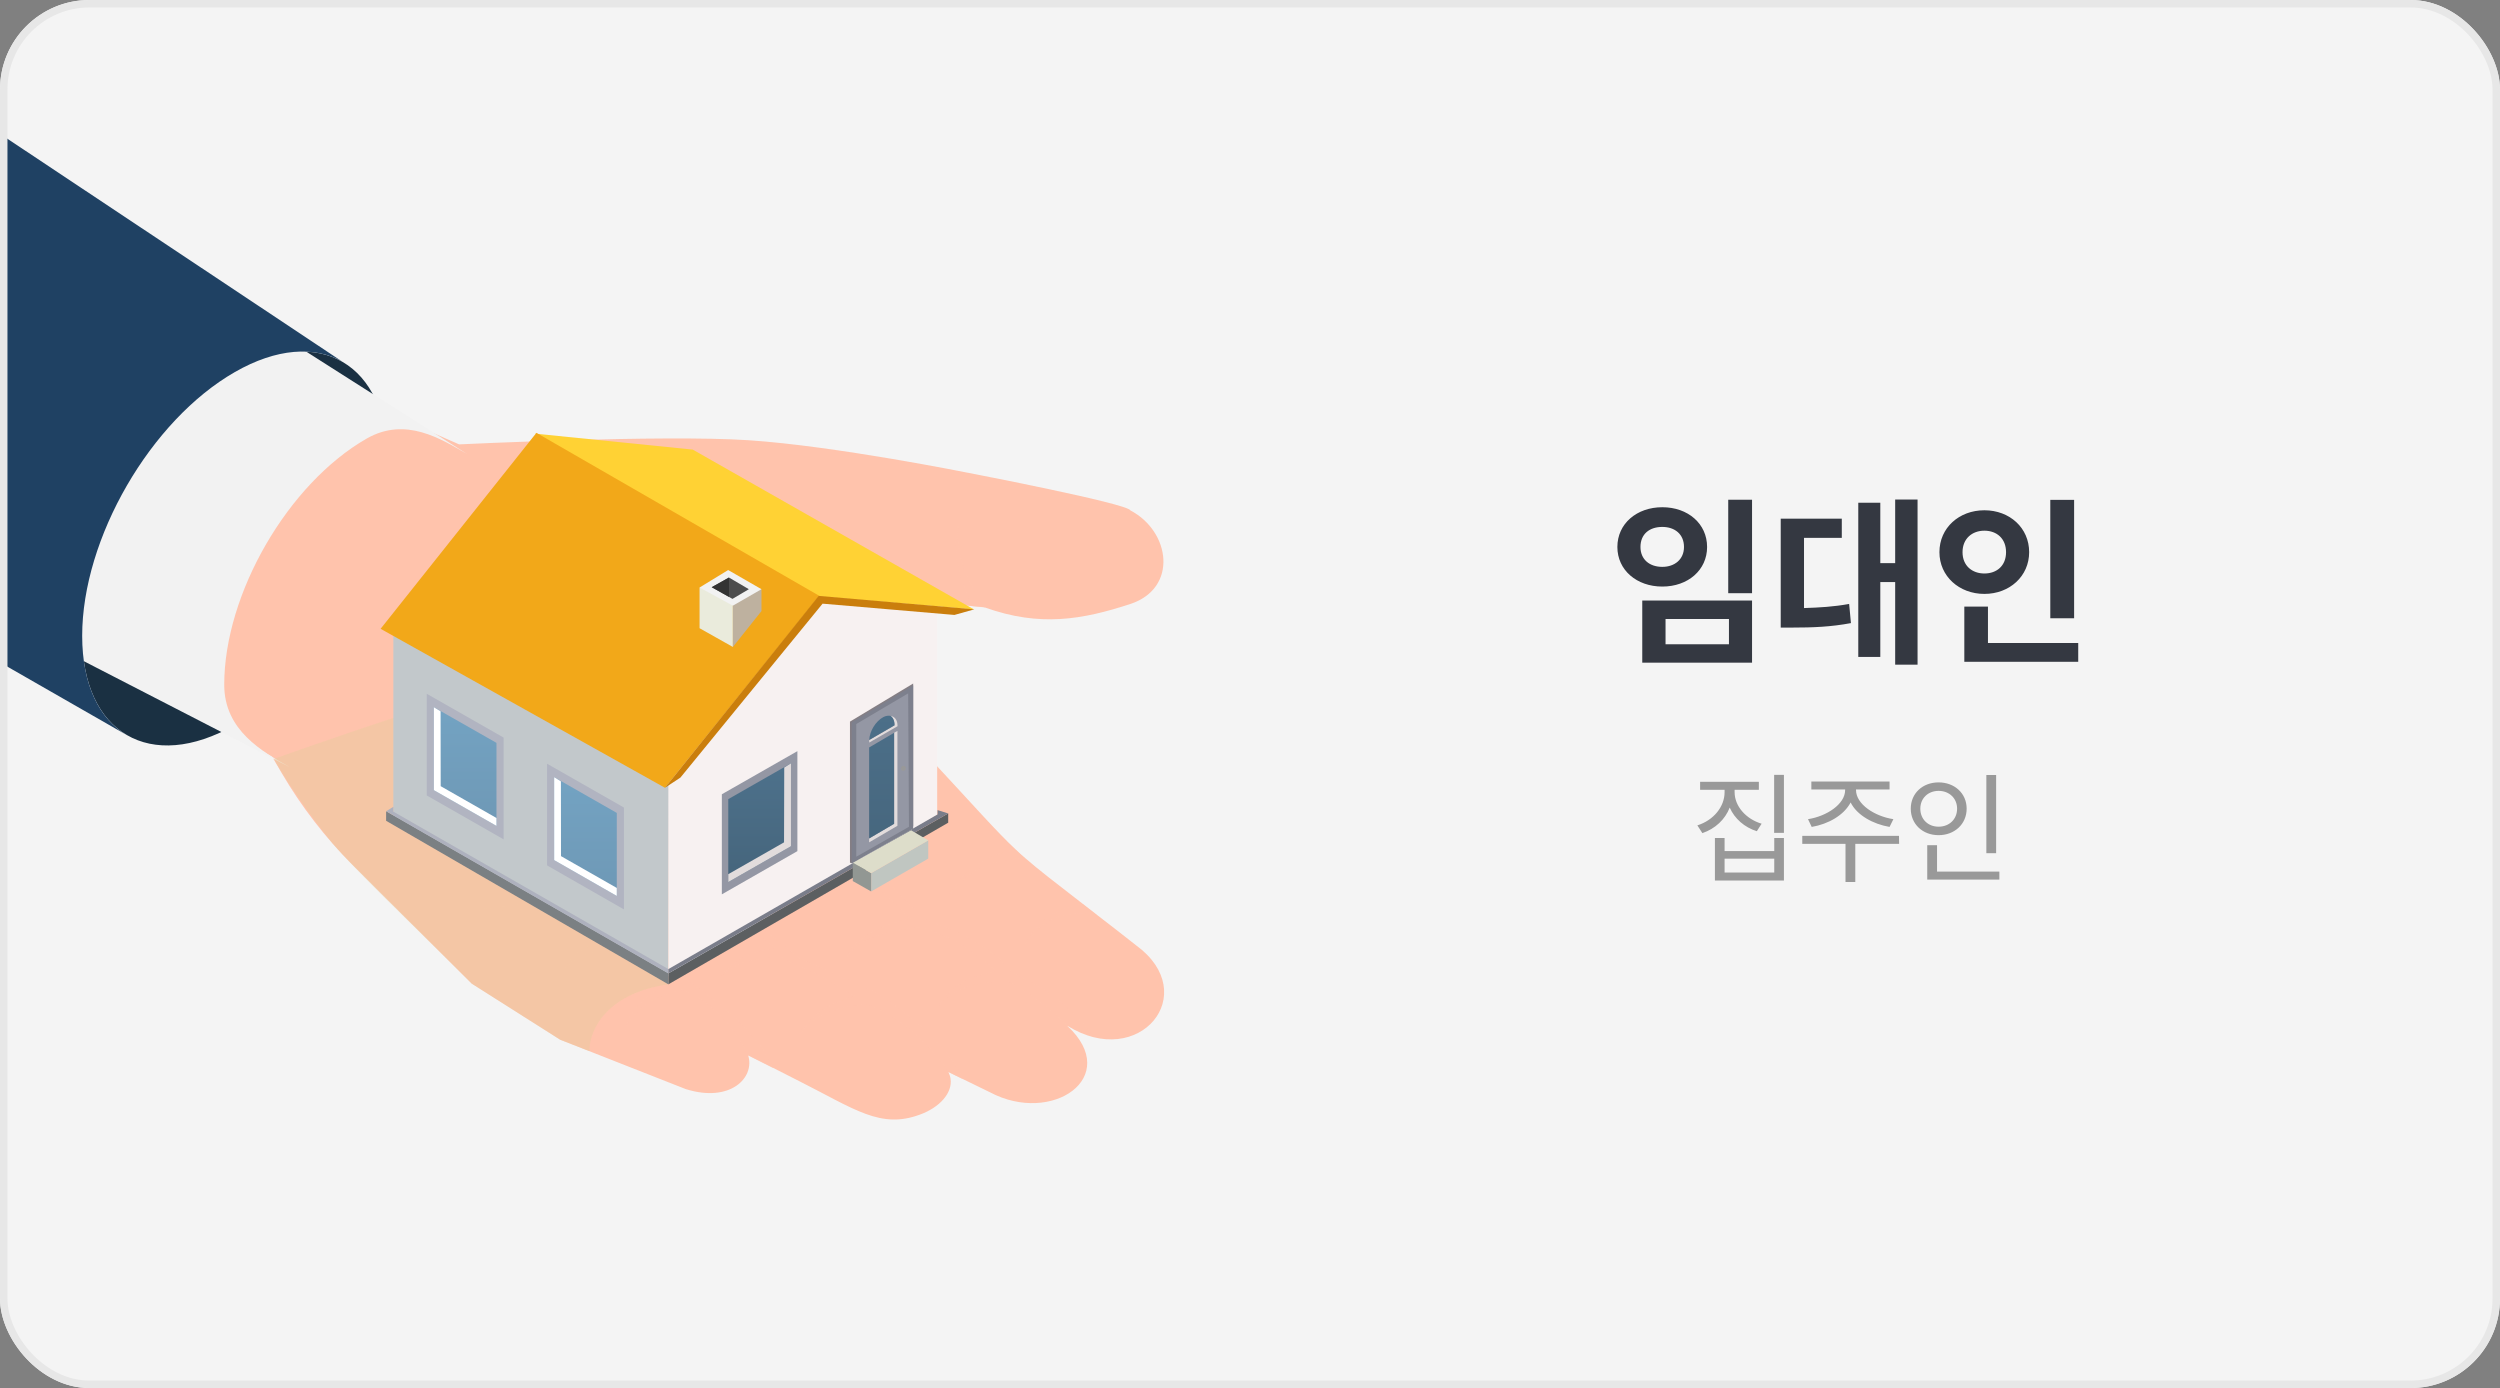 <svg width="335" height="186" viewBox="0 0 335 186" fill="none" xmlns="http://www.w3.org/2000/svg">
<rect x="0" y="0" width="335" height="186" fill="#808080" stroke="none"/>
<g clip-path="url(#clip0_710_22077)">
<rect width="335" height="186" rx="12" fill="#F4F4F4"/>
<path d="M234.775 66.96V79.488H231.583V66.96H234.775ZM222.751 67.968C226.183 67.968 228.751 70.176 228.751 73.296C228.751 76.392 226.183 78.6 222.751 78.6C219.319 78.6 216.727 76.392 216.727 73.296C216.727 70.176 219.319 67.968 222.751 67.968ZM222.751 70.608C221.023 70.608 219.823 71.568 219.823 73.296C219.823 74.952 221.023 75.96 222.751 75.96C224.407 75.96 225.655 74.952 225.655 73.296C225.655 71.568 224.407 70.608 222.751 70.608ZM234.775 80.472V88.8H220.063V80.472H234.775ZM223.183 82.944V86.328H231.679V82.944H223.183ZM256.953 66.936V89.064H253.953V78H251.961V88.032H249.009V67.368H251.961V75.456H253.953V66.936H256.953ZM241.737 81.48C243.849 81.408 245.673 81.312 247.785 80.928L248.025 83.496C245.337 84 242.961 84.096 240.153 84.096H238.617V69.504H246.801V72.072H241.737V81.48ZM277.931 82.848H274.739V66.984H277.931V82.848ZM271.907 73.992C271.907 77.208 269.291 79.584 265.907 79.584C262.523 79.584 259.883 77.208 259.883 73.992C259.883 70.728 262.523 68.376 265.907 68.376C269.291 68.376 271.907 70.728 271.907 73.992ZM262.979 73.992C262.979 75.816 264.275 76.848 265.907 76.848C267.563 76.848 268.811 75.816 268.811 73.992C268.811 72.168 267.563 71.112 265.907 71.112C264.275 71.112 262.979 72.168 262.979 73.992ZM278.483 86.16V88.68H263.219V81.288H266.387V86.16H278.483Z" fill="#343841"/>
<path d="M239.046 111.608H237.734V103.832H239.046V111.608ZM235.414 111.384C233.75 110.856 232.438 109.704 231.782 108.216C231.158 109.816 229.846 111.048 228.118 111.64L227.446 110.6C229.622 109.912 231.094 108.104 231.094 106.152V105.832H227.814V104.76H235.686V105.832H232.438V106.152C232.438 108.008 233.926 109.736 236.054 110.376L235.414 111.384ZM239.046 112.296V117.992H229.798V112.296H231.094V114.04H237.75V112.296H239.046ZM231.094 115.064V116.92H237.75V115.064H231.094ZM242.273 109.768C244.769 109.384 247.249 107.752 247.249 105.864V105.784H242.721V104.728H253.201V105.784H248.705V105.864C248.705 107.752 251.185 109.384 253.713 109.768L253.201 110.808C250.977 110.424 248.833 109.24 247.985 107.528C247.089 109.24 245.009 110.424 242.769 110.808L242.273 109.768ZM248.609 113.08V118.184H247.297V113.08H241.505V112.008H254.465L254.481 113.08H248.609ZM266.171 114.328V103.848H267.483V114.328H266.171ZM263.531 108.36C263.531 110.44 261.899 111.912 259.771 111.912C257.643 111.912 256.043 110.44 256.043 108.36C256.043 106.296 257.643 104.84 259.771 104.84C261.899 104.84 263.531 106.296 263.531 108.36ZM257.323 108.36C257.323 109.784 258.363 110.776 259.771 110.776C261.195 110.776 262.251 109.784 262.251 108.36C262.251 106.968 261.195 105.976 259.771 105.976C258.363 105.976 257.323 106.968 257.323 108.36ZM267.915 117.864H258.251V113.256H259.563V116.792H267.915V117.864Z" fill="#999999"/>
<g clip-path="url(#clip1_710_22077)">
<path d="M143.041 137.481C150.399 144.349 140.953 150.783 132.665 146.37L127.085 143.648C127.23 143.957 127.333 144.246 127.374 144.534C127.664 146.473 125.886 148.412 123.261 149.36C117.991 151.319 114.519 148.618 107.078 144.864L103.626 143.111L100.257 141.42C101.187 144.411 97.86 147.813 91.887 145.937L75.104 139.337L63.22 131.81L47.243 115.889C43.585 112.239 40.402 108.114 37.777 103.639L29.448 89.389L4.005 78.459L23.413 42.822L61.525 59.547C61.525 59.547 88.704 58.227 100.299 58.99C111.914 59.754 129.854 63.383 129.854 63.383C129.854 63.383 151.101 67.466 151.473 68.394C156.847 71.22 157.881 78.809 151.473 80.933C144.984 83.057 139.321 84.027 132.004 81.408C131.942 81.408 131.901 81.387 131.859 81.366C131.859 81.366 131.26 81.305 130.33 81.222C127.498 80.975 121.504 80.521 119.417 80.913C118.921 81.016 118.445 81.139 118.053 81.284C117.577 81.428 117.143 81.634 116.771 81.841C111.646 84.852 116.007 92.812 123.427 100.36C130.95 108.444 133.471 111.373 136.076 113.806C136.489 114.219 136.944 114.611 137.398 115.002C139.155 116.528 141.284 118.178 145.108 121.127C145.707 121.602 146.368 122.097 147.071 122.653C148.58 123.808 150.275 125.128 152.238 126.675C161.146 133.171 152.652 143.483 143.041 137.461V137.481Z" fill="#FFC3AC"/>
<g style="mix-blend-mode:multiply" opacity="0.5">
<path d="M91.494 131.006C80.478 124.902 83.868 126.902 76.138 121.973L80.602 126.119C79.734 126.428 78.845 126.799 78.101 127.253C76.923 127.933 75.828 128.965 75.497 130.284C76.51 128.14 79.589 127.397 81.966 127.232C84.55 128.16 88.311 130.841 89.634 131.79C86.885 133.069 84.136 135.275 83.702 138.369C84.695 134.966 88.498 133.192 91.515 132.615C97.468 134.945 100.237 141.421 100.237 141.421L103.627 143.133C100.919 136.719 91.515 131.027 91.515 131.027L91.494 131.006Z" fill="#FFC3AC"/>
</g>
<g style="mix-blend-mode:multiply" opacity="0.5">
<path d="M95.089 118.692C95.089 118.692 95.028 118.611 95.028 118.591C94.987 118.591 95.028 118.611 95.089 118.692Z" fill="#FFC3AC"/>
</g>
<g style="mix-blend-mode:multiply" opacity="0.5">
<path d="M117.474 133.027L107.139 128.408C107.139 128.408 96.082 119.705 95.09 118.694C95.565 119.478 100.815 124.324 103.812 127.047C101.084 127.418 98.169 128.573 96.599 130.862C98.707 128.655 102.489 128.119 105.3 128.408C105.631 128.717 105.837 128.903 105.837 128.903C108.38 129.769 112.327 132.099 114.539 133.481C111.459 134.327 108.173 136.059 106.912 139.008C108.338 136.513 111.149 135.378 113.939 134.821C114.704 134.677 115.469 134.595 116.234 134.553C123.137 137.255 127.064 143.648 127.064 143.648L129.027 144.617C126.464 138.637 117.453 133.027 117.453 133.027H117.474Z" fill="#FFC3AC"/>
</g>
<g style="mix-blend-mode:multiply" opacity="0.5">
<path d="M135.518 130.325C132.314 125.623 123.571 123.107 123.571 123.107C118.363 116.322 107.471 110.3 107.471 110.3C110.385 111.806 118.983 120.137 121.959 123.066C118.652 123.891 113.857 125.706 113.527 128.51C114.312 125.52 120.306 124.489 123.385 124.262C128.614 125.809 131.983 128.675 133.492 130.181C130.454 130.614 127.395 132.016 125.804 134.759C127.726 132.202 132.087 131.356 135.146 131.542C139.631 133.852 143.062 137.461 143.062 137.461L146.513 138.966C142.338 132.841 135.538 130.305 135.538 130.305L135.518 130.325Z" fill="#FFC3AC"/>
</g>
<g style="mix-blend-mode:multiply" opacity="0.5">
<path d="M132.003 81.428L131.859 81.387C131.859 81.387 131.259 81.325 130.329 81.243C130.123 80.851 129.937 80.459 129.751 80.046C129.275 78.995 128.883 77.881 128.593 76.747C128.283 75.633 128.138 74.458 128.097 73.323C128.056 72.168 128.221 71.013 128.469 69.9C128.325 71.034 128.283 72.168 128.469 73.282C128.635 74.396 128.883 75.489 129.296 76.52C129.709 77.572 130.185 78.561 130.743 79.531C131.135 80.17 131.549 80.809 132.003 81.407V81.428Z" fill="#FFC3AC"/>
</g>
<g style="mix-blend-mode:multiply" opacity="0.5">
<path d="M118.053 81.326C117.578 81.47 117.144 81.676 116.772 81.882L115.965 80.934C115.345 80.171 114.767 79.407 114.271 78.541C113.775 77.696 113.382 76.788 113.113 75.86C112.845 74.932 112.741 73.963 112.741 73.014C112.886 73.963 113.113 74.891 113.465 75.737C113.837 76.603 114.333 77.386 114.891 78.129C115.449 78.851 116.089 79.511 116.792 80.15L117.846 81.119C117.846 81.119 117.991 81.264 118.053 81.326Z" fill="#FFC3AC"/>
</g>
<g style="mix-blend-mode:multiply" opacity="0.5">
<path d="M137.398 115.044C133.285 115.002 129.42 116.57 126.981 120.364C128.862 116.57 132.211 114.528 136.076 113.868C136.489 114.281 136.944 114.672 137.398 115.064V115.044Z" fill="#FFC3AC"/>
</g>
<g style="mix-blend-mode:multiply" opacity="0.5">
<path d="M147.071 122.695C146.286 122.509 145.355 122.406 144.487 122.427C141.222 122.509 139.114 124.077 137.439 126.469C139.196 123.107 141.986 121.437 145.107 121.169C145.707 121.643 146.368 122.138 147.071 122.695Z" fill="#FFC3AC"/>
</g>
<g style="mix-blend-mode:multiply" opacity="0.5">
<path d="M63.488 121.972C65.906 121.704 68.325 121.416 70.722 121.044C73.12 120.714 75.517 120.323 77.915 119.869C97.901 115.992 106.416 111.475 113.278 106.753C114.27 106.093 114.911 105.412 117.453 103.247C108.752 114.074 91.887 119.147 78.121 121.024C73.285 121.663 68.407 122.096 63.509 121.993L63.488 121.972Z" fill="#FFC3AC"/>
</g>
<path d="M51.914 61.796C51.914 48.742 42.758 43.4 31.473 49.855C20.168 56.331 11.012 72.149 11.012 85.203C11.012 98.257 20.168 103.619 31.473 97.144C42.758 90.689 51.914 74.85 51.914 61.796Z" fill="#1A3042"/>
<path d="M80.188 70.89L33.106 43.936C30.026 42.163 25.769 42.41 21.098 45.091C11.652 50.494 4.005 63.714 4.005 74.603C4.005 80.088 5.948 83.945 9.069 85.739L56.151 112.693C53.03 110.899 51.087 107.042 51.087 101.557C51.087 90.647 58.735 77.448 68.18 72.045C72.872 69.364 77.109 69.117 80.188 70.89Z" fill="#FFC3AC"/>
<path d="M85.252 82.027C85.252 71.117 77.604 66.663 68.18 72.066C58.734 77.469 51.087 90.688 51.087 101.577C51.087 112.466 58.734 116.962 68.18 111.559C77.604 106.156 85.252 92.936 85.252 82.027Z" fill="#FFC3AC"/>
<path d="M38.727 102.753L1.152 83.409C5.265 76.438 8.944 69.2 13.243 62.332C18.162 54.475 23.371 46.844 28.248 38.987L62.579 60.827C59.127 58.847 54.373 55.774 49.144 58.764C38.583 64.807 30.047 79.573 30.047 91.761C30.047 97.907 35.214 100.732 38.707 102.733L38.727 102.753Z" fill="#F2F2F2"/>
<path d="M45.858 48.453L-18.565 5.578C-20.177 5.227 -22.678 4.835 -25.695 5.062C-40.494 6.238 -49.443 21.189 -52.006 25.499C-55.334 31.068 -58 37.234 -58 45.648C-58 52.227 -55.685 56.846 -51.944 58.991L17.067 98.546C13.326 96.401 11.012 91.782 11.012 85.203C11.012 72.149 20.168 56.331 31.473 49.855C37.074 46.638 42.159 46.349 45.858 48.453Z" fill="#1F4163"/>
<g style="mix-blend-mode:multiply" opacity="0.5">
<path d="M36.719 101.688C38.535 105.116 43.258 111.595 45.239 113.797C48.711 117.654 59 127.562 63.219 131.812L75.034 139.317C75.034 139.317 78.152 140.518 78.981 140.862C78.981 137.658 81.663 133.018 89.538 131.909L80 88.5C68.782 90.171 36.719 101.688 36.719 101.688Z" fill="#E9CA9D"/>
</g>
<path d="M89.56 131.823L89.641 104.987L52.707 85.117V110.482L89.56 131.823Z" fill="#C2C8CB"/>
<path d="M89.561 130.833L125.58 109.198V80.236L109.15 79.18L89.561 104.959V130.833Z" fill="#F7F1F1"/>
<path d="M89.561 130.432V131.903L127.059 110.242V108.998L89.561 130.432Z" fill="#5C5F61"/>
<path d="M89.56 130.432V131.903L51.739 109.988V108.704L89.56 130.432Z" fill="#7B8083"/>
<path d="M52.707 108.757V108.115L51.739 108.704L89.56 130.432V129.857L52.707 108.757Z" fill="#AEB1BE"/>
<path d="M125.634 108.557V109.132L89.561 129.857V130.432L127.059 108.998L125.634 108.557Z" fill="#7A7D8A"/>
<path d="M124.384 112.608L116.733 116.994V119.454L124.384 115.055V112.608Z" fill="#C0C6C1"/>
<path d="M114.272 115.604L116.733 116.994V119.454L114.272 118.064V115.604Z" fill="#929793"/>
<path d="M124.383 112.608L116.733 116.994L114.272 115.603L122.084 111.258L124.383 112.608Z" fill="#DDDDCA"/>
<path d="M92.828 60.246L130.514 81.667L109.392 79.902L71.679 58.106L92.828 60.246Z" fill="#FFD234"/>
<path d="M109.795 79.849L89.103 105.562L51 84.261L71.88 58L109.795 79.849Z" fill="#F2A819"/>
<path d="M130.555 81.653L109.701 79.848L89.103 105.561L91.174 104.197L110.226 80.891L127.892 82.402L130.555 81.653Z" fill="#CA7E0C"/>
<path d="M93.742 84.181V78.726L98.206 79.675V86.695L93.742 84.181Z" fill="#EAEBDC"/>
<path d="M98.206 86.695L102.038 81.882V78.953L98.206 79.675V86.695Z" fill="#BEB19F"/>
<path d="M102.038 78.953L97.574 76.386L93.742 78.726L98.206 81.159L102.038 78.953Z" fill="#F2F2F2"/>
<path d="M95.369 78.686L97.682 77.389L100.344 78.953L98.152 80.25L95.369 78.686Z" fill="#4D4D4D"/>
<path d="M97.682 77.389V79.983L95.369 78.686L97.682 77.389Z" fill="#333333"/>
<path d="M114.124 115.657L122.366 110.71V91.589L113.896 96.696V115.603L114.124 115.657Z" fill="#847E84"/>
<path d="M122.366 111.044V91.843L114.124 96.79V115.697L122.366 111.044Z" fill="#7D808D"/>
<path d="M121.801 110.789L121.693 92.912L114.742 97.017V114.801L121.801 110.789Z" fill="#9497A4"/>
<path d="M119.313 95.934C119.65 96.148 119.865 96.562 119.865 97.151V97.204L116.477 99.17C116.477 99.17 116.477 99.237 116.477 99.277V99.504L120.268 97.311V97.245C120.268 96.469 119.878 96.014 119.327 95.934H119.313Z" fill="#E2DCDC"/>
<path d="M119.865 97.137C119.865 96.562 119.65 96.134 119.313 95.92C119.031 95.88 118.708 95.907 118.359 96.094C117.337 96.642 116.517 97.993 116.477 99.156L119.865 97.19V97.137Z" fill="url(#paint0_linear_710_22077)"/>
<path d="M119.812 110.389L116.464 112.354V112.876L120.255 110.656V97.94L119.812 98.194V110.389Z" fill="#E2DCDC"/>
<path d="M119.812 98.194L116.464 100.16V112.354L119.812 110.389V98.194Z" fill="url(#paint1_linear_710_22077)"/>
<path d="M121.384 102.941C121.384 103.128 121.223 103.288 121.048 103.302C120.86 103.302 120.712 103.168 120.712 102.981C120.712 102.794 120.86 102.633 121.048 102.62C121.236 102.62 121.384 102.767 121.384 102.954V102.941Z" fill="#999999"/>
<path d="M67.484 98.836V112.474L57.185 106.591V92.966L67.484 98.836Z" fill="#B1B4C1"/>
<path d="M66.528 110.669V99.544L58.139 94.77V105.882L66.528 110.669Z" fill="url(#paint2_linear_710_22077)"/>
<path d="M59.053 105.347L59.039 95.319L58.139 94.77V105.882L66.528 110.669V109.613L59.053 105.347Z" fill="white"/>
<path d="M83.605 108.209V121.861L73.306 115.964V102.339L83.605 108.209Z" fill="#B1B4C1"/>
<path d="M82.65 120.055V108.93L74.26 104.144V115.255L82.65 120.055Z" fill="url(#paint3_linear_710_22077)"/>
<path d="M75.174 114.72L75.161 104.705L74.26 104.144V115.255L82.65 120.055V118.986L75.174 114.72Z" fill="white"/>
<path d="M96.727 106.431V119.842L106.851 114.052V100.654L96.727 106.431Z" fill="#9497A4"/>
<path d="M97.587 118.197V107.085L105.99 102.285V113.397L97.587 118.197Z" fill="url(#paint4_linear_710_22077)"/>
<path d="M105.062 112.875L105.089 102.847L105.99 102.285V113.397L97.587 118.197V117.141L105.062 112.875Z" fill="#E2DCDC"/>
</g>
</g>
<rect x="0.5" y="0.5" width="334" height="185" rx="11.5" stroke="#E7E7E7"/>
<defs>
<linearGradient id="paint0_linear_710_22077" x1="118.171" y1="85.451" x2="118.171" y2="130.873" gradientUnits="userSpaceOnUse">
<stop stop-color="#4F748F"/>
<stop offset="1" stop-color="#415E73"/>
</linearGradient>
<linearGradient id="paint1_linear_710_22077" x1="118.144" y1="85.451" x2="118.144" y2="130.847" gradientUnits="userSpaceOnUse">
<stop stop-color="#4F748F"/>
<stop offset="1" stop-color="#415E73"/>
</linearGradient>
<linearGradient id="paint2_linear_710_22077" x1="62.334" y1="91.561" x2="62.334" y2="118.785" gradientUnits="userSpaceOnUse">
<stop stop-color="#74A5C5"/>
<stop offset="1" stop-color="#6C93AF"/>
</linearGradient>
<linearGradient id="paint3_linear_710_22077" x1="78.455" y1="100.934" x2="78.455" y2="128.172" gradientUnits="userSpaceOnUse">
<stop stop-color="#74A5C5"/>
<stop offset="1" stop-color="#6C93AF"/>
</linearGradient>
<linearGradient id="paint4_linear_710_22077" x1="101.782" y1="99.089" x2="101.782" y2="126.313" gradientUnits="userSpaceOnUse">
<stop stop-color="#4F748F"/>
<stop offset="1" stop-color="#415E73"/>
</linearGradient>
<clipPath id="clip0_710_22077">
<rect width="335" height="186" rx="12" fill="white"/>
</clipPath>
<clipPath id="clip1_710_22077">
<rect width="214" height="145" fill="white" transform="translate(-58 5)"/>
</clipPath>
</defs>
</svg>
